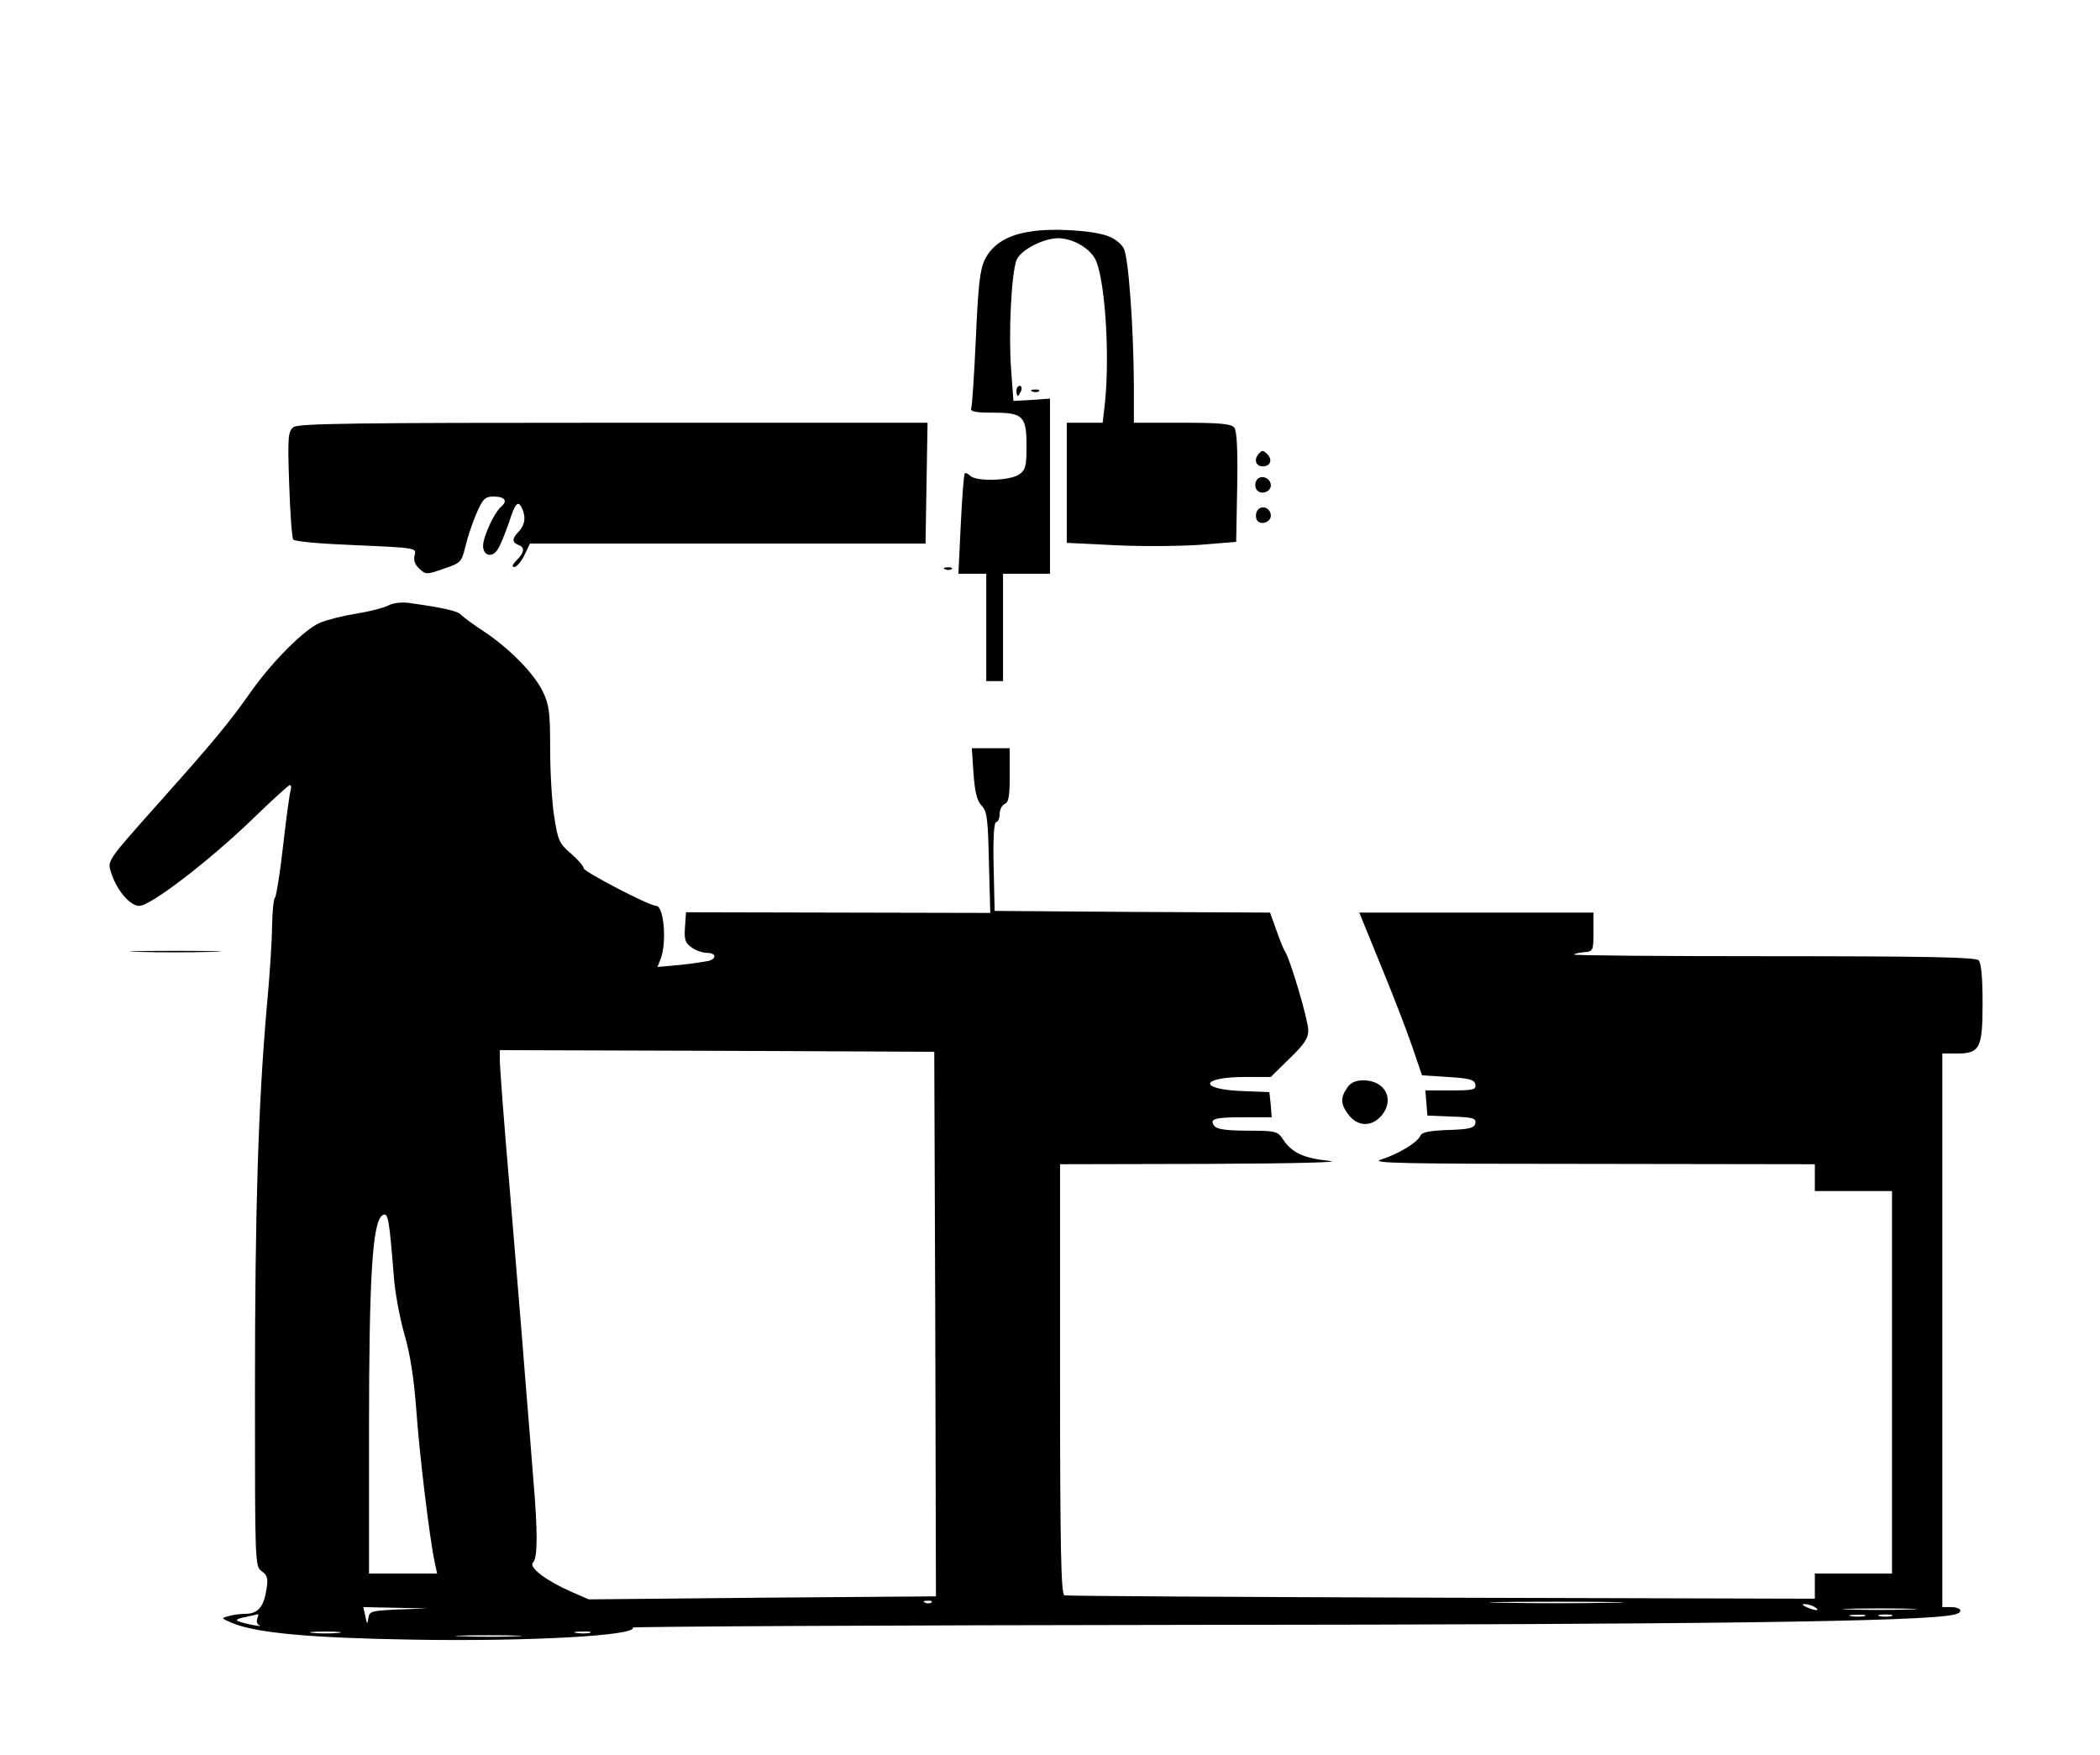 <?xml version="1.0" standalone="no"?>
<!DOCTYPE svg PUBLIC "-//W3C//DTD SVG 20010904//EN"
 "http://www.w3.org/TR/2001/REC-SVG-20010904/DTD/svg10.dtd">
<svg version="1.0" xmlns="http://www.w3.org/2000/svg"
 width="626pt" height="523pt" viewBox="0 0 626 523"
 preserveAspectRatio="xMidYMid meet">

<g transform="translate(0,523) scale(0.1,-0.1)"
fill="#000000" stroke="none">
<path d="M3073 4540 c-70 -10 -114 -38 -137 -83 -15 -31 -20 -76 -27 -235 -5
-108 -11 -203 -14 -209 -3 -10 14 -13 65 -13 90 0 100 -10 100 -100 0 -60 -3
-71 -22 -84 -27 -19 -128 -22 -146 -4 -6 6 -14 10 -16 7 -3 -3 -8 -71 -12
-152 l-7 -147 41 0 42 0 0 -160 0 -160 25 0 25 0 0 160 0 160 70 0 70 0 0 261
0 261 -54 -4 -55 -3 -7 95 c-8 108 1 285 16 324 11 30 78 65 123 66 42 0 90
-26 110 -59 30 -50 46 -281 31 -430 l-7 -61 -53 0 -54 0 0 -179 0 -179 143 -7
c78 -4 192 -3 252 1 l110 9 3 164 c2 112 -1 168 -9 177 -9 11 -45 14 -155 14
l-144 0 0 113 c-1 172 -16 381 -30 406 -6 13 -26 29 -44 36 -42 18 -166 26
-233 15z"/>
<path d="M3030 4065 c0 -8 2 -15 4 -15 2 0 6 7 10 15 3 8 1 15 -4 15 -6 0 -10
-7 -10 -15z"/>
<path d="M3078 4063 c7 -3 16 -2 19 1 4 3 -2 6 -13 5 -11 0 -14 -3 -6 -6z"/>
<path d="M875 3957 c-16 -13 -18 -26 -13 -169 3 -86 8 -160 12 -166 3 -6 84
-13 187 -17 180 -8 181 -8 175 -30 -4 -15 1 -28 14 -40 19 -18 22 -18 73 0 51
17 53 20 64 65 6 26 21 71 33 99 19 44 26 51 51 51 34 0 44 -13 22 -31 -20
-18 -52 -87 -53 -115 0 -31 27 -38 44 -11 8 12 22 48 33 79 20 63 29 70 42 36
9 -25 4 -46 -16 -66 -17 -18 -16 -29 2 -36 20 -7 19 -22 -5 -46 -13 -13 -15
-20 -7 -20 7 0 21 16 30 35 l17 35 589 0 590 0 3 180 3 180 -936 0 c-768 0
-938 -2 -954 -13z"/>
<path d="M3751 3876 c-14 -17 -7 -36 14 -36 22 0 29 20 13 36 -13 13 -16 13
-27 0z"/>
<path d="M3744 3795 c-4 -9 -2 -21 4 -27 15 -15 44 -1 40 19 -4 23 -36 29 -44
8z"/>
<path d="M3746 3704 c-4 -10 -2 -22 3 -27 14 -14 43 0 39 20 -4 24 -34 28 -42
7z"/>
<path d="M2818 3533 c7 -3 16 -2 19 1 4 3 -2 6 -13 5 -11 0 -14 -3 -6 -6z"/>
<path d="M1157 3425 c-14 -7 -57 -18 -95 -24 -38 -6 -86 -18 -108 -27 -47 -20
-144 -117 -209 -210 -62 -88 -111 -147 -260 -314 -169 -190 -166 -184 -153
-223 17 -52 56 -97 83 -97 34 0 207 133 336 257 59 57 109 103 113 103 4 0 5
-8 2 -17 -3 -10 -13 -83 -22 -163 -9 -80 -20 -149 -24 -155 -5 -5 -8 -43 -9
-84 0 -41 -7 -151 -16 -245 -25 -289 -35 -598 -35 -1143 0 -513 0 -522 20
-536 17 -12 20 -21 14 -56 -8 -51 -26 -71 -62 -71 -15 0 -38 -3 -51 -7 -22 -6
-22 -6 10 -20 71 -30 232 -45 539 -50 345 -6 671 12 656 36 -2 3 750 7 1672 8
1522 1 2171 10 2264 30 33 6 27 23 -8 23 l-24 0 0 825 0 825 43 0 c69 0 77 15
77 151 0 76 -4 119 -12 127 -9 9 -159 12 -612 12 -329 0 -597 2 -594 5 2 3 17
6 31 7 26 2 27 5 27 60 l0 58 -349 0 -349 0 64 -157 c36 -87 78 -196 94 -243
l29 -85 78 -5 c64 -4 78 -8 81 -22 3 -16 -6 -18 -73 -18 l-76 0 3 -37 3 -38
73 -3 c63 -2 73 -5 70 -20 -3 -14 -17 -18 -81 -20 -57 -2 -79 -7 -83 -17 -8
-20 -66 -55 -117 -71 -36 -11 61 -13 626 -13 l667 -1 0 -40 0 -40 115 0 115 0
0 -570 0 -570 -115 0 -115 0 0 -38 0 -37 -1112 3 c-612 2 -1119 5 -1125 7 -10
3 -13 141 -13 645 l0 640 438 1 c266 1 409 5 364 9 -77 8 -112 25 -138 65 -15
23 -22 25 -104 25 -61 0 -91 4 -99 13 -18 22 -2 27 86 27 l84 0 -3 38 -4 37
-79 3 c-135 5 -128 42 7 42 l76 0 56 55 c44 42 56 61 56 84 0 30 -55 216 -70
236 -4 6 -15 34 -25 62 l-19 53 -410 2 -411 3 -3 133 c-2 85 1 132 8 132 5 0
10 11 10 24 0 13 7 26 15 30 12 4 15 24 15 86 l0 80 -56 0 -57 0 5 -75 c4 -55
10 -81 24 -96 17 -18 19 -41 22 -170 l4 -150 -454 1 -453 1 -3 -44 c-3 -38 1
-48 20 -61 12 -9 33 -16 45 -16 27 0 31 -16 6 -24 -10 -2 -48 -8 -86 -12 l-67
-6 10 26 c18 48 9 156 -14 156 -20 0 -216 102 -216 112 0 6 -17 26 -38 44 -35
30 -39 39 -50 111 -7 43 -12 134 -12 202 0 108 -3 131 -22 170 -26 54 -100
129 -177 180 -31 20 -60 42 -66 48 -9 12 -56 22 -156 36 -21 3 -48 0 -62 -8z
m1631 -2141 l2 -812 -517 -4 -518 -5 -55 24 c-74 33 -125 72 -111 86 14 14 14
93 1 245 -5 64 -16 205 -25 312 -8 107 -29 355 -45 550 -17 195 -30 370 -30
388 l0 32 648 -2 647 -3 3 -811z m-1614 141 c3 -44 17 -120 31 -170 18 -61 29
-134 36 -228 9 -128 39 -380 55 -454 l7 -33 -102 0 -101 0 0 425 c0 452 10
621 39 642 18 13 21 -7 35 -182z m1603 -971 c-3 -3 -12 -4 -19 -1 -8 3 -5 6 6
6 11 1 17 -2 13 -5z m2026 -1 c-90 -2 -236 -2 -325 0 -90 1 -17 3 162 3 179 0
252 -2 163 -3z m607 -13 c18 -12 2 -12 -25 0 -13 6 -15 9 -5 9 8 0 22 -4 30
-9z m-4222 -7 c-81 -4 -87 -5 -90 -26 -3 -20 -4 -19 -9 6 l-6 27 96 -2 96 -2
-87 -3z m4504 0 c-51 -2 -132 -2 -180 0 -48 1 -6 3 93 3 99 0 138 -2 87 -3z
m-4925 -27 c-3 -8 -1 -17 6 -20 16 -7 -44 4 -63 12 -9 3 -2 8 20 12 19 4 37 8
39 9 2 0 1 -5 -2 -13z m4791 7 c-10 -2 -28 -2 -40 0 -13 2 -5 4 17 4 22 1 32
-1 23 -4z m80 0 c-10 -2 -26 -2 -35 0 -10 3 -2 5 17 5 19 0 27 -2 18 -5z
m-4630 -50 c-21 -2 -55 -2 -75 0 -21 2 -4 4 37 4 41 0 58 -2 38 -4z m750 0
c-10 -2 -28 -2 -40 0 -13 2 -5 4 17 4 22 1 32 -1 23 -4z m-220 -10 c-42 -2
-114 -2 -160 0 -46 1 -11 3 77 3 88 0 125 -2 83 -3z"/>
<path d="M412 2393 c59 -2 158 -2 220 0 62 1 14 3 -107 3 -121 0 -172 -2 -113
-3z"/>
<path d="M4016 1988 c-21 -30 -20 -50 5 -82 28 -35 70 -35 99 1 38 48 8 103
-56 103 -23 0 -38 -7 -48 -22z"/>
</g>
</svg>
